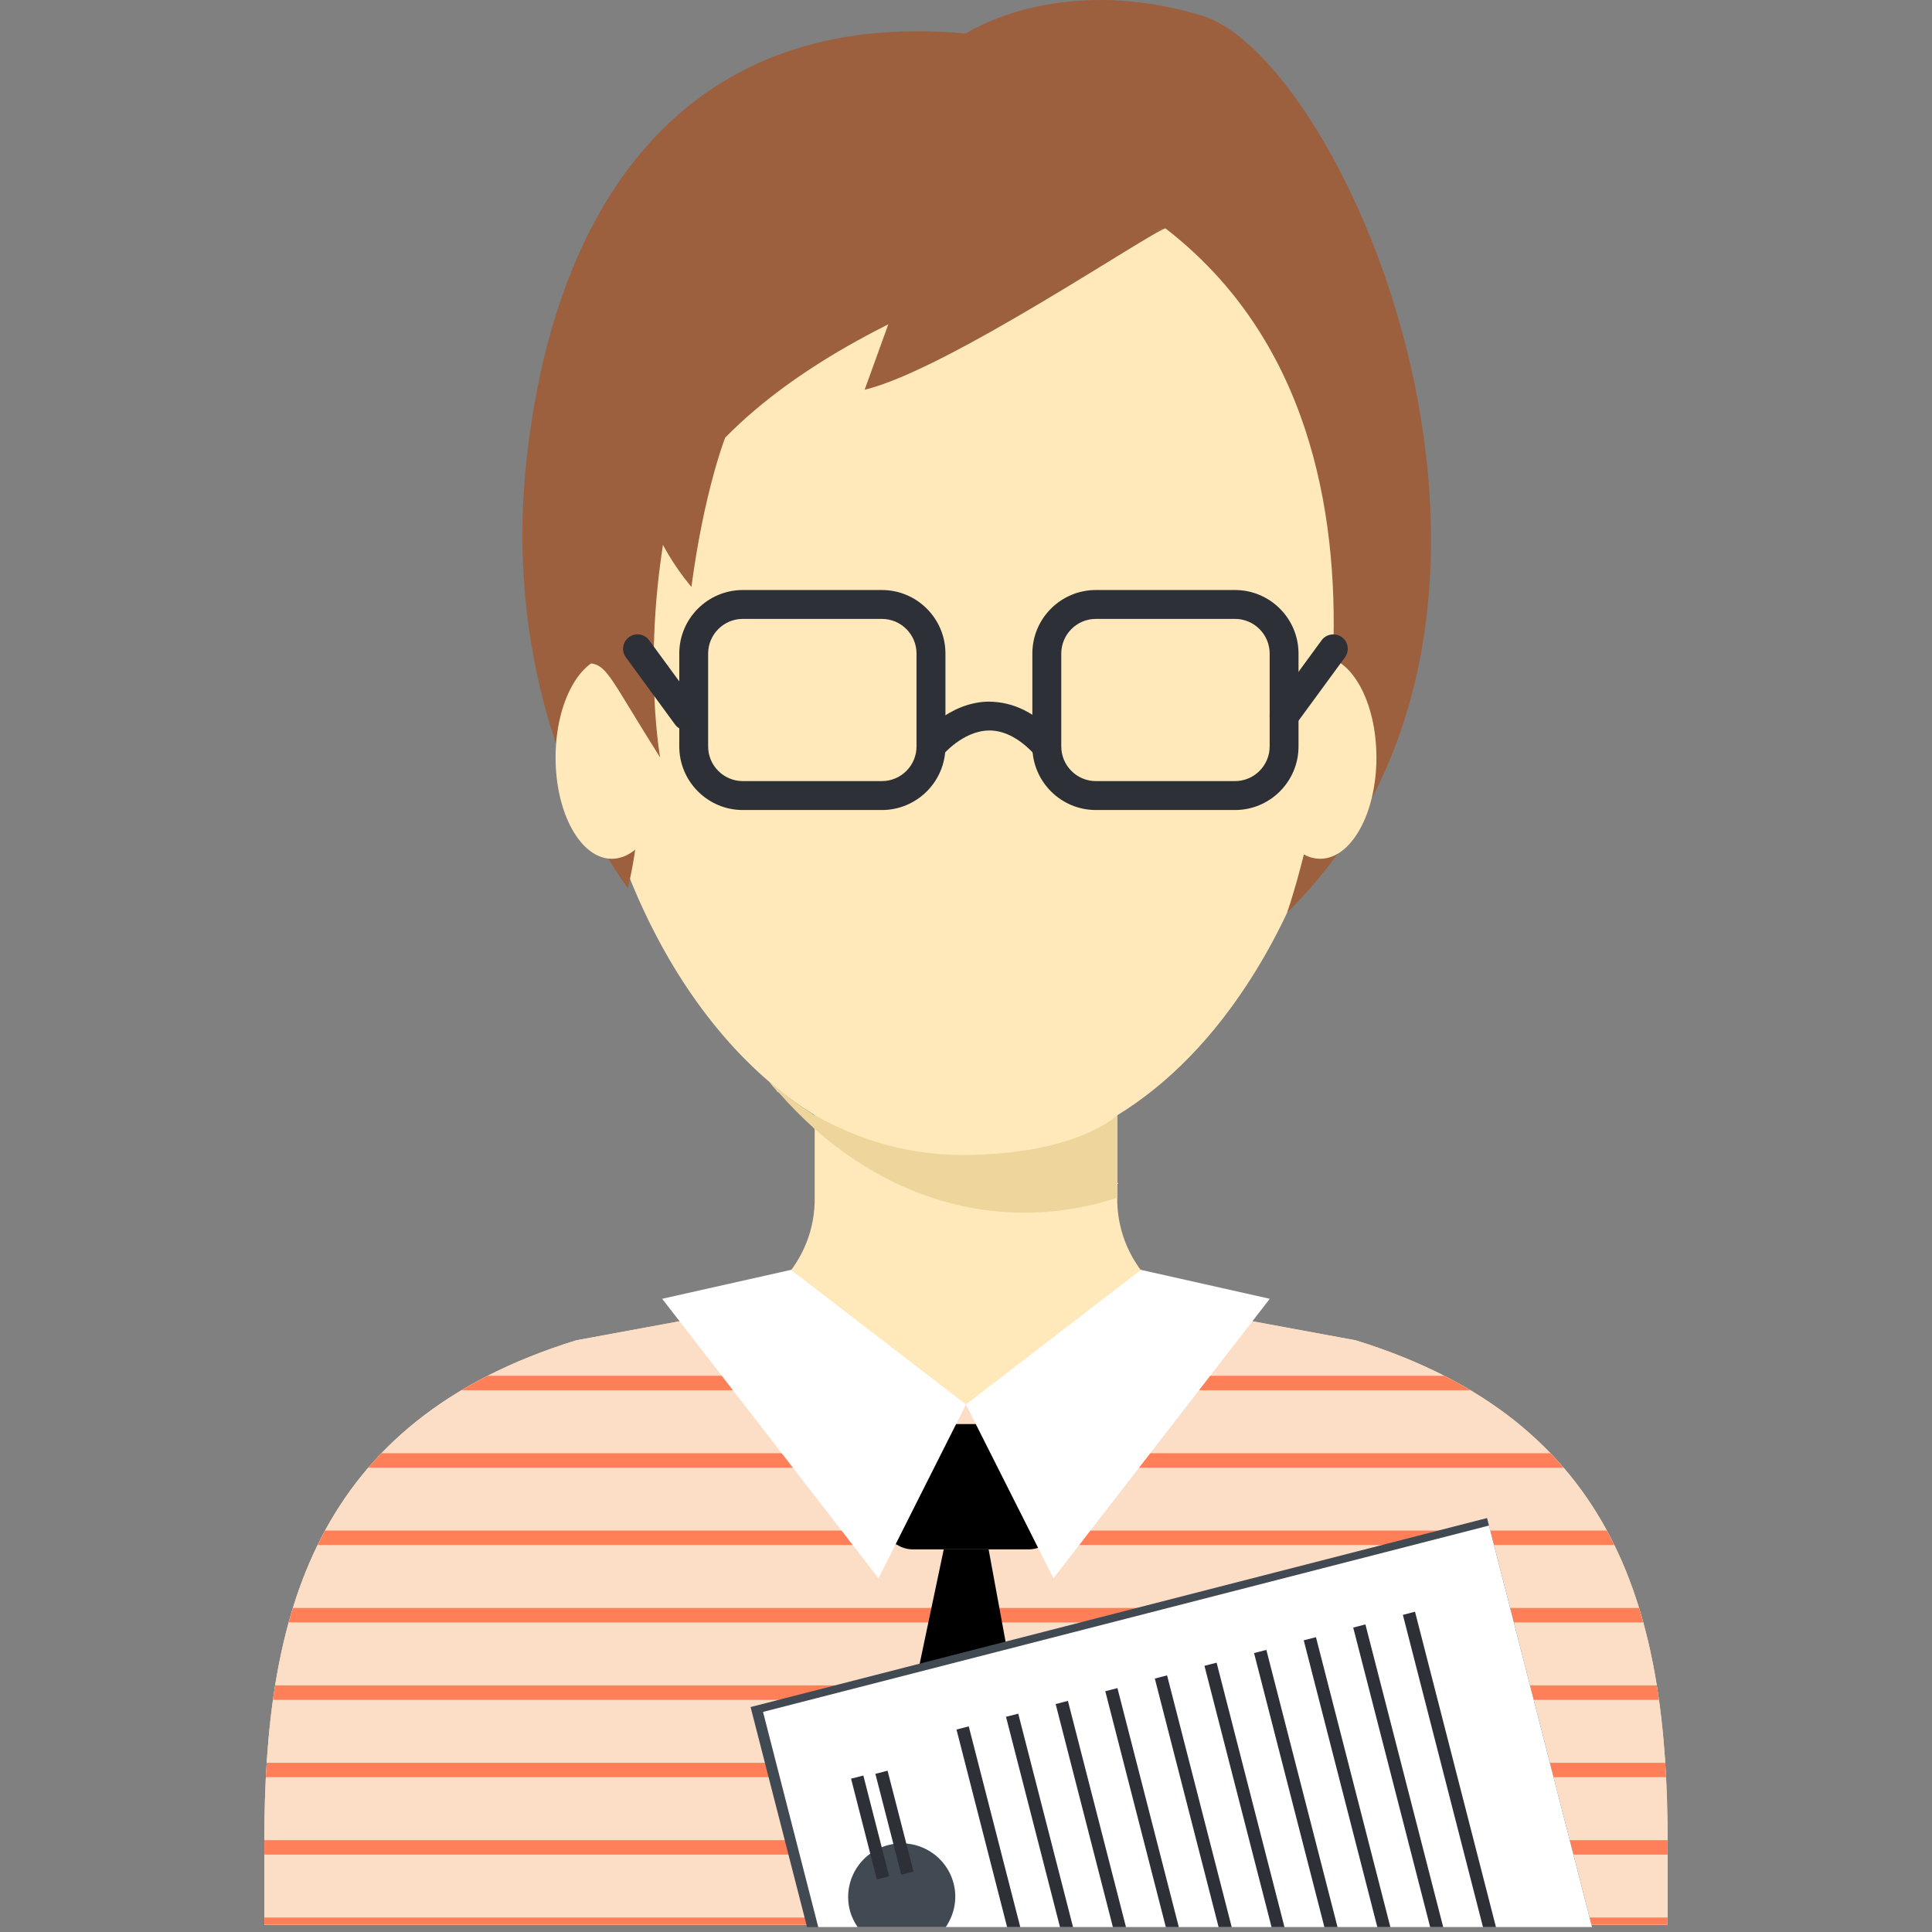 <?xml version="1.0" encoding="iso-8859-1"?>
<!-- Generator: Adobe Illustrator 16.0.0, SVG Export Plug-In . SVG Version: 6.00 Build 0)  -->
<!DOCTYPE svg PUBLIC "-//W3C//DTD SVG 1.1//EN" "http://www.w3.org/Graphics/SVG/1.1/DTD/svg11.dtd">
<svg version="1.1" id="Layer_1" xmlns="http://www.w3.org/2000/svg" xmlns:xlink="http://www.w3.org/1999/xlink" x="0px" y="0px"
	 width="64px" height="64px" viewBox="0 0 64 64" style="enable-background:new 0 0 64 64;" xml:space="preserve">
<rect x="0" y="0" width="64" height="64" fill="#808080" stroke="none"/>
<g>
	<g>
		<g>
			<path style="fill:#FFE9BA;" d="M44.911,44.4l-3.941-0.727c-0.018,0-0.018,0-0.037,0c-2.123-0.02-3.865-1.723-3.922-3.844v-2.889
				c4.648-2.87,7.9-9.586,7.9-17.408c0-10.445-5.777-15.763-12.912-15.763l0,0h-0.002c-7.133,0-12.91,5.317-12.91,15.763
				c0,7.822,3.252,14.538,7.9,17.408v2.889c-0.057,2.121-1.799,3.824-3.922,3.844c-0.02,0-0.02,0-0.037,0L19.087,44.4
				c-8.725,2.697-10.33,9.163-10.33,16.604v2.756h23.24h0.002h23.242v-2.756C55.241,53.563,53.634,47.098,44.911,44.4z"/>
		</g>
		<g>
			<path style="fill:#FFE9BA;" d="M37.03,39.217c0,0,0-0.02-0.02-0.038v0.038C37.03,39.217,37.03,39.217,37.03,39.217z"/>
		</g>
	</g>
	<g>
		<g>
			<path style="fill:#FCDEC7;" d="M55.241,61.004v2.756H8.757v-2.756c0-7.44,1.605-13.906,10.33-16.604l3.941-0.727
				c0.018,0,0.018,0,0.037,0c0.764,0,1.492-0.229,2.105-0.649c1.531,2.122,4.016,3.501,6.828,3.501s5.299-1.379,6.828-3.501
				c0.613,0.42,1.342,0.649,2.105,0.649c0.02,0,0.02,0,0.037,0l3.941,0.727C53.636,47.098,55.241,53.563,55.241,61.004z"/>
		</g>
		<g>
			<path style="fill:#FCDEC7;" d="M37.03,39.217c0,0,0,0-0.02,0v-0.038C37.03,39.197,37.03,39.217,37.03,39.217z"/>
		</g>
	</g>
	<g>
		<defs>
			<path id="SVGID_1_" d="M55.241,61.004v2.756H8.757v-2.756c0-7.44,1.605-13.906,10.33-16.604l3.941-0.727c0.018,0,0.018,0,0.037,0
				c0.764,0,1.492-0.229,2.105-0.649c1.531,2.122,4.016,3.501,6.828,3.501s5.299-1.379,6.828-3.501
				c0.613,0.42,1.342,0.649,2.105,0.649c0.02,0,0.02,0,0.037,0l3.941,0.727C53.636,47.098,55.241,53.563,55.241,61.004z"/>
		</defs>
		<clipPath id="SVGID_2_">
			<use xlink:href="#SVGID_1_"  style="overflow:visible;"/>
		</clipPath>
		<g style="clip-path:url(#SVGID_2_);">
			<g>
				<rect x="8.198" y="40.445" style="fill:#FF7F58;" width="47.602" height="0.479"/>
			</g>
		</g>
		<g style="clip-path:url(#SVGID_2_);">
			<g>
				<rect x="8.198" y="43.012" style="fill:#FF7F58;" width="47.602" height="0.479"/>
			</g>
		</g>
		<g style="clip-path:url(#SVGID_2_);">
			<g>
				<rect x="8.198" y="45.574" style="fill:#FF7F58;" width="47.602" height="0.479"/>
			</g>
		</g>
		<g style="clip-path:url(#SVGID_2_);">
			<g>
				<rect x="8.198" y="48.14" style="fill:#FF7F58;" width="47.602" height="0.479"/>
			</g>
		</g>
		<g style="clip-path:url(#SVGID_2_);">
			<g>
				<rect x="8.198" y="50.702" style="fill:#FF7F58;" width="47.604" height="0.478"/>
			</g>
		</g>
		<g style="clip-path:url(#SVGID_2_);">
			<g>
				<rect x="8.198" y="53.265" style="fill:#FF7F58;" width="47.604" height="0.479"/>
			</g>
		</g>
		<g style="clip-path:url(#SVGID_2_);">
			<g>
				<rect x="8.198" y="55.831" style="fill:#FF7F58;" width="47.602" height="0.479"/>
			</g>
		</g>
		<g style="clip-path:url(#SVGID_2_);">
			<g>
				<rect x="8.198" y="58.395" style="fill:#FF7F58;" width="47.602" height="0.476"/>
			</g>
		</g>
		<g style="clip-path:url(#SVGID_2_);">
			<g>
				<rect x="8.198" y="60.958" style="fill:#FF7F58;" width="47.602" height="0.479"/>
			</g>
		</g>
		<g style="clip-path:url(#SVGID_2_);">
			<g>
				<rect x="8.198" y="63.521" style="fill:#FF7F58;" width="47.602" height="0.479"/>
			</g>
		</g>
	</g>
	<g>
		<g>
			<path style="fill:#FFE9BA;" d="M41.487,32.311c-1.225,1.989-2.754,3.578-4.477,4.631v2.736c-0.994,0.324-2.027,0.495-3.08,0.495
				c-2.563,0-4.953-1.014-6.943-2.774v-0.457c1.51,0.858,3.156,1.318,4.879,1.318C35.69,38.26,39.153,35.944,41.487,32.311z"/>
		</g>
		<g>
			<path style="fill:#FFE9BA;" d="M37.03,39.217c0,0,0,0-0.02,0v-0.038C37.03,39.197,37.03,39.217,37.03,39.217z"/>
		</g>
	</g>
	<g>
		<path style="fill:#FFE9BA;" d="M26.911,36.903c-0.383-0.212-0.766-0.461-1.129-0.729c-0.018,0-0.018,0-0.039-0.018
			c-0.018-0.02-0.018-0.02-0.018-0.039c-0.076-0.077-0.154-0.174-0.23-0.268C25.954,36.233,26.413,36.595,26.911,36.903z"/>
	</g>
	<g>
		<path style="fill:#EED59C;" d="M37.011,36.941v2.237c0.02,0.019,0.02,0.038,0.02,0.038s0,0-0.02,0v0.461
			c-0.994,0.324-2.027,0.495-3.08,0.495c-2.563,0-4.953-1.014-6.943-2.774c-0.422-0.383-0.822-0.783-1.205-1.224
			c-0.018,0-0.018,0-0.039-0.018c-0.018-0.02-0.018-0.02-0.018-0.039c-0.076-0.077-0.154-0.174-0.23-0.268
			c0.459,0.383,0.918,0.744,1.416,1.053c0.02,0.019,0.037,0.038,0.076,0.038c1.51,0.858,3.156,1.318,4.879,1.318
			C35.69,38.26,37.011,36.941,37.011,36.941z"/>
	</g>
	<g>
		<path style="fill:#9C603E;" d="M38.608,7.566c0,0-9.654,1.904-14.588,6.934c-4.934,5.033-1.813,9.009-3.219,14.916
			c0,0-4.313-5.47-3.357-14.197C18.401,6.491,22.88,0.274,31.999,1.11c0,0,3.021-2.033,7.803-0.597
			c4.783,1.434,12.807,19.873,2.834,29.722C42.636,30.235,48.052,14.86,38.608,7.566z"/>
	</g>
	<g>
		<ellipse style="fill:#FFE9BA;" cx="20.267" cy="25.094" rx="1.863" ry="3.354"/>
	</g>
	<g>
		<ellipse style="fill:#FFE9BA;" cx="43.732" cy="25.094" rx="1.864" ry="3.354"/>
	</g>
	<g>
		<path style="fill:#9C603E;" d="M22.415,15.826c0.105-0.42-0.488,0.549-3.238,5.759c0,0,0.088,0.339,0.414,0.391
			c0.539,0.086,0.674,0.578,2.277,3.118C21.868,25.094,21.12,20.954,22.415,15.826z"/>
	</g>
	<g>
		<path style="fill:#9C603E;" d="M24.021,14.5c0,0-0.697,1.775-1.117,4.943c0,0-1.572-1.812-1.414-3.205
			C21.644,14.845,24.021,14.5,24.021,14.5z"/>
	</g>
	<g>
		<path style="fill:#9C603E;" d="M38.608,7.566c-0.475,0.103-7.256,4.707-9.965,5.343l1.355-3.747L38.608,7.566z"/>
	</g>
	<g>
		<g>
			<g>
				<path style="fill:#2D3037;" d="M29.214,26.833h-4.607c-1.16,0-2.105-0.944-2.105-2.105V21.65c0-1.161,0.945-2.105,2.105-2.105
					h4.607c1.16,0,2.105,0.944,2.105,2.105v3.077C31.319,25.889,30.374,26.833,29.214,26.833z M24.606,20.502
					c-0.633,0-1.148,0.516-1.148,1.148v3.077c0,0.633,0.516,1.148,1.148,1.148h4.607c0.635,0,1.148-0.516,1.148-1.148V21.65
					c0-0.633-0.514-1.148-1.148-1.148H24.606z"/>
			</g>
		</g>
		<g>
			<g>
				<path style="fill:#2D3037;" d="M40.911,26.833h-4.609c-1.16,0-2.104-0.944-2.104-2.105V21.65c0-1.161,0.943-2.105,2.104-2.105
					h4.609c1.16,0,2.104,0.944,2.104,2.105v3.077C43.015,25.889,42.071,26.833,40.911,26.833z M36.302,20.502
					c-0.633,0-1.146,0.516-1.146,1.148v3.077c0,0.633,0.514,1.148,1.146,1.148h4.609c0.633,0,1.148-0.516,1.148-1.148V21.65
					c0-0.633-0.516-1.148-1.148-1.148H36.302z"/>
			</g>
		</g>
		<g>
			<g>
				<path style="fill:#2D3037;" d="M34.319,25.046c-0.51-0.575-1.051-0.856-1.566-0.848c-0.869,0.019-1.533,0.823-1.541,0.831
					l-0.744-0.602c0.039-0.045,0.939-1.152,2.256-1.185c0.855,0.001,1.602,0.371,2.311,1.166L34.319,25.046z"/>
			</g>
		</g>
		<g>
			<g>
				<path style="fill:#2D3037;" d="M42.538,24.196c-0.098,0-0.197-0.03-0.283-0.092c-0.213-0.155-0.26-0.455-0.104-0.669
					l1.629-2.225c0.158-0.215,0.457-0.255,0.672-0.104c0.211,0.157,0.258,0.455,0.102,0.668l-1.631,2.227
					C42.829,24.13,42.685,24.196,42.538,24.196z"/>
			</g>
		</g>
		<g>
			<g>
				<path style="fill:#2D3037;" d="M22.749,24.196c-0.146,0-0.293-0.066-0.387-0.195l-1.629-2.227
					c-0.156-0.213-0.111-0.511,0.104-0.668c0.213-0.155,0.512-0.111,0.668,0.104l1.629,2.225c0.158,0.214,0.111,0.514-0.102,0.669
					C22.946,24.166,22.847,24.196,22.749,24.196z"/>
			</g>
		</g>
	</g>
	<g>
		<path d="M35.034,50.369c0,0.529-0.428,0.956-0.957,0.956h-3.84c-0.527,0-0.957-0.427-0.957-0.956v-2.237
			c0-0.529,0.43-0.958,0.957-0.958h3.84c0.529,0,0.957,0.429,0.957,0.958V50.369z"/>
	</g>
	<g>
		<polygon style="fill:#FFFFFF;" points="26.202,42.066 31.999,46.525 29.101,52.283 21.935,43.024 		"/>
	</g>
	<g>
		<polygon style="fill:#FFFFFF;" points="37.796,42.066 31.997,46.525 34.897,52.283 42.063,43.024 		"/>
	</g>
	<g>
		<polygon points="31.263,51.325 28.644,63.76 35.034,63.76 32.749,51.325 		"/>
	</g>
	<g>
		<path style="fill:#FCDEC7;" d="M37.03,39.217c0,0,0,0-0.02,0v-0.038C37.03,39.197,37.03,39.217,37.03,39.217z"/>
	</g>
	<g>
		<g>
			<g>
				<g>
					<g>
						<polygon style="fill:#414953;" points="52.739,63.838 49.261,50.287 24.864,56.548 26.735,63.838 						"/>
					</g>
				</g>
			</g>
			<g>
				<g>
					<g>
						<polygon style="fill:#FFFFFF;" points="52.739,63.838 49.325,50.536 25.276,56.709 27.106,63.838 						"/>
					</g>
				</g>
			</g>
			<g>
				<g>
					<g>
						<polygon style="fill:#2D3037;" points="49.556,63.838 46.874,53.39 46.472,53.495 49.126,63.838 						"/>
					</g>
				</g>
				<g>
					<g>
						<polygon style="fill:#2D3037;" points="47.808,63.838 45.231,53.811 44.827,53.915 47.376,63.838 						"/>
					</g>
				</g>
				<g>
					<g>
						<polygon style="fill:#2D3037;" points="46.058,63.838 43.593,54.234 43.188,54.337 45.626,63.838 						"/>
					</g>
				</g>
				<g>
					<g>
						<polygon style="fill:#2D3037;" points="44.308,63.838 41.95,54.655 41.542,54.76 43.872,63.838 						"/>
					</g>
				</g>
				<g>
					<g>
						<polygon style="fill:#2D3037;" points="42.55,63.838 40.302,55.079 39.899,55.182 42.122,63.838 						"/>
					</g>
				</g>
				<g>
					<g>
						<polygon style="fill:#2D3037;" points="40.802,63.838 38.661,55.499 38.255,55.604 40.368,63.838 						"/>
					</g>
				</g>
				<g>
					<g>
						<polygon style="fill:#2D3037;" points="39.05,63.838 37.017,55.921 36.614,56.024 38.62,63.838 						"/>
					</g>
				</g>
				<g>
					<g>
						<polygon style="fill:#2D3037;" points="37.3,63.838 35.376,56.344 34.97,56.449 36.866,63.838 						"/>
					</g>
				</g>
				<g>
					<g>
						<polygon style="fill:#2D3037;" points="35.546,63.838 33.731,56.768 33.325,56.871 35.114,63.838 						"/>
					</g>
				</g>
				<g>
					<g>
						<polygon style="fill:#2D3037;" points="33.798,63.838 32.091,57.188 31.685,57.293 33.362,63.838 						"/>
					</g>
				</g>
			</g>
			<g>
				<g>
					<g>
						<path style="fill:#414953;" d="M28.411,63.838h2.918c0.279-0.409,0.393-0.927,0.262-1.441c-0.244-0.95-1.211-1.521-2.16-1.278
							c-0.949,0.246-1.523,1.212-1.279,2.162C28.204,63.486,28.298,63.672,28.411,63.838z"/>
					</g>
				</g>
			</g>
			<g>
				<g>
					<g>
						
							<rect x="27.919" y="60.139" transform="matrix(0.249 0.969 -0.969 0.249 80.725 16.629)" style="fill:#2D3037;" width="3.448" height="0.417"/>
					</g>
				</g>
			</g>
			<g>
				<g>
					<g>
						
							<rect x="27.13" y="60.339" transform="matrix(0.248 0.969 -0.969 0.248 80.34 17.564)" style="fill:#2D3037;" width="3.445" height="0.42"/>
					</g>
				</g>
			</g>
		</g>
	</g>
</g>
</svg>

